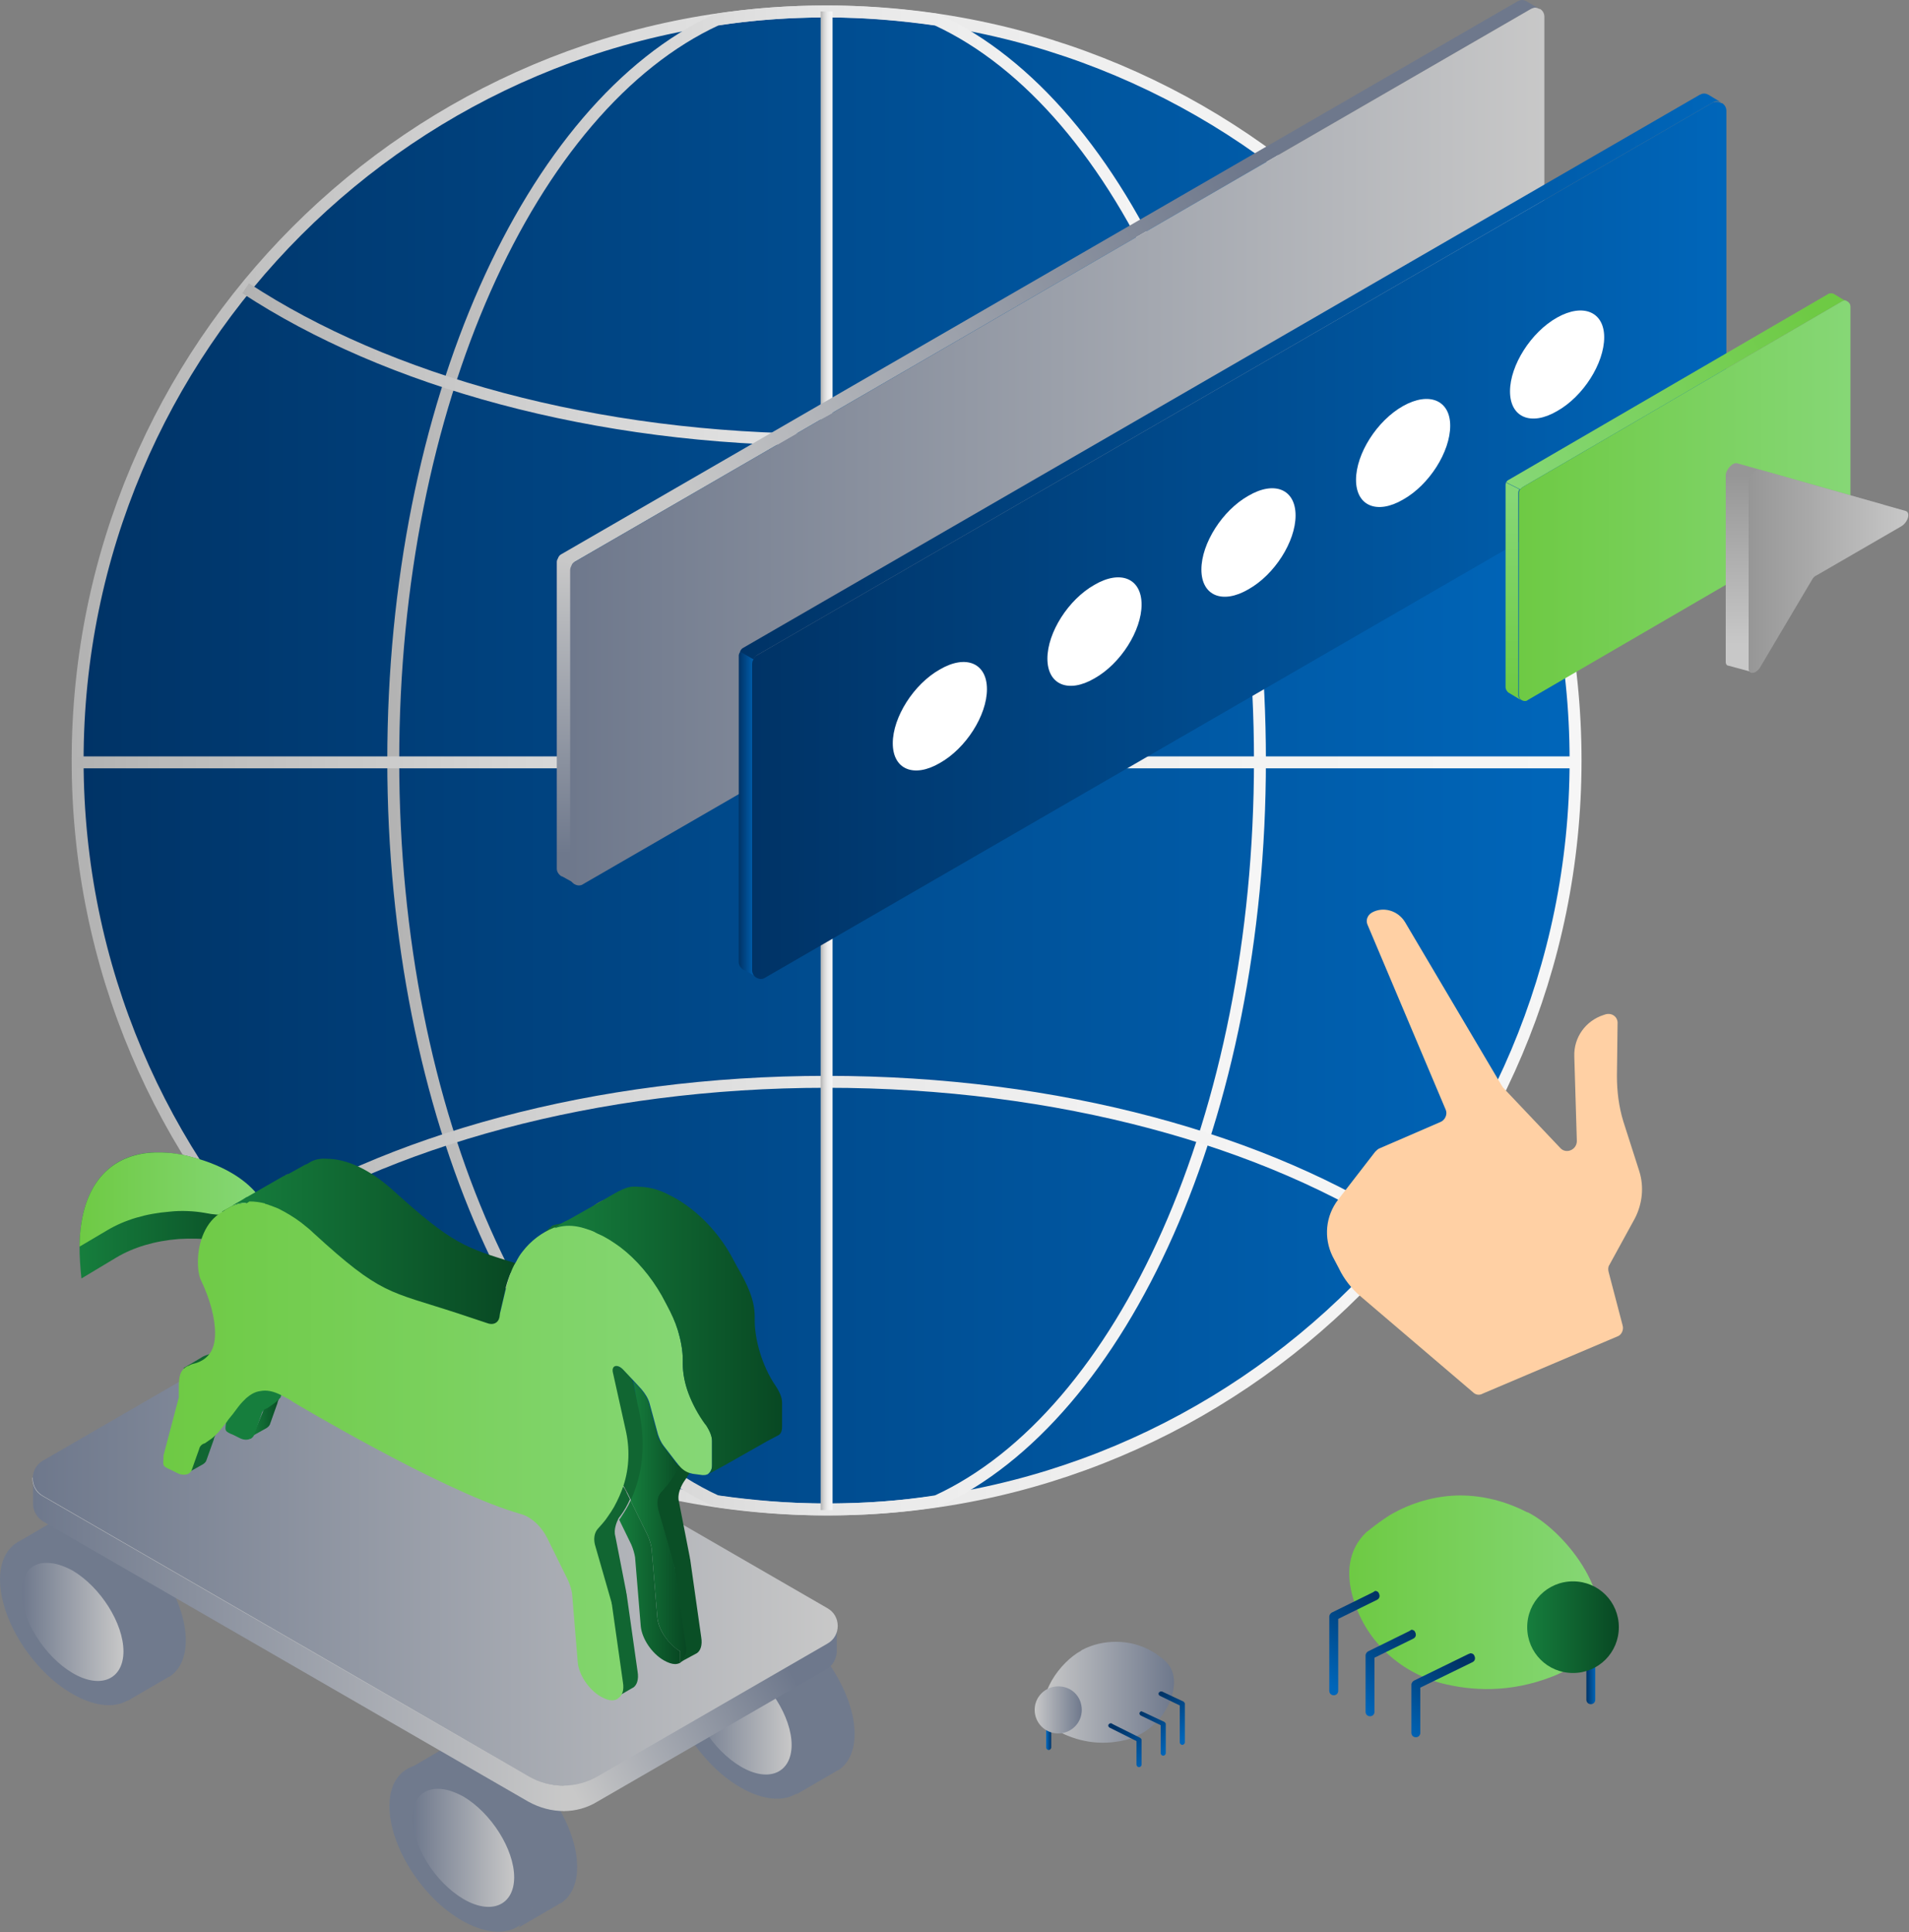 <?xml version="1.0" encoding="utf-8"?>
<!-- Generator: Adobe Illustrator 22.0.0, SVG Export Plug-In . SVG Version: 6.00 Build 0)  -->
<svg version="1.0" id="Ebene_1" xmlns="http://www.w3.org/2000/svg" xmlns:xlink="http://www.w3.org/1999/xlink" x="0px" y="0px"
	 viewBox="0 0 300 303.6" enable-background="new 0 0 300 303.6" xml:space="preserve">
<rect x="0" y="0" width="300" height="303.6" fill="#808080" stroke="none"/>
<g>
	<g>
		<defs>
			<path id="SVGID_1_" d="M12.2,119.6c0,65,52.7,117.7,117.7,117.7s117.7-52.7,117.7-117.7S194.9,1.8,129.9,1.8
				S12.2,54.5,12.2,119.6"/>
		</defs>
		<linearGradient id="SVGID_2_" gradientUnits="userSpaceOnUse" x1="12.194" y1="119.553" x2="247.606" y2="119.553">
			<stop  offset="0" style="stop-color:#003366"/>
			<stop  offset="1" style="stop-color:#0066BA"/>
		</linearGradient>
		<use xlink:href="#SVGID_1_"  overflow="visible" fill="url(#SVGID_2_)"/>
		<clipPath id="SVGID_3_">
			<use xlink:href="#SVGID_1_"  overflow="visible"/>
		</clipPath>
	</g>
	<g>
		<linearGradient id="SVGID_4_" gradientUnits="userSpaceOnUse" x1="11.262" y1="119.553" x2="248.537" y2="119.553">
			<stop  offset="0" style="stop-color:#B2B2B2"/>
			<stop  offset="5.778944e-02" style="stop-color:#BABABA"/>
			<stop  offset="0.281" style="stop-color:#D4D4D4"/>
			<stop  offset="0.509" style="stop-color:#E7E7E7"/>
			<stop  offset="0.746" style="stop-color:#F2F2F2"/>
			<stop  offset="1" style="stop-color:#F6F6F6"/>
		</linearGradient>
		<path fill="none" stroke="url(#SVGID_4_)" stroke-width="1.875" stroke-miterlimit="10" d="M247.6,119.5
			c0-65-52.7-117.7-117.7-117.7c-65,0-117.7,52.7-117.7,117.7s52.7,117.7,117.7,117.7C194.9,237.3,247.6,184.6,247.6,119.5z"/>
		<linearGradient id="SVGID_5_" gradientUnits="userSpaceOnUse" x1="60.853" y1="119.553" x2="198.949" y2="119.553">
			<stop  offset="0" style="stop-color:#B2B2B2"/>
			<stop  offset="5.778944e-02" style="stop-color:#BABABA"/>
			<stop  offset="0.281" style="stop-color:#D4D4D4"/>
			<stop  offset="0.509" style="stop-color:#E7E7E7"/>
			<stop  offset="0.746" style="stop-color:#F2F2F2"/>
			<stop  offset="1" style="stop-color:#F6F6F6"/>
		</linearGradient>
		<path fill="none" stroke="url(#SVGID_5_)" stroke-width="1.875" stroke-miterlimit="10" d="M198,119.5
			c0-55.9-21.6-102.9-50.8-116.4c-5.6-0.8-11.4-1.3-17.3-1.3c-5.9,0-11.6,0.4-17.3,1.3C83.4,16.6,61.8,63.6,61.8,119.5
			c0,55.9,21.6,102.9,50.8,116.4c5.6,0.8,11.4,1.3,17.3,1.3c5.9,0,11.6-0.4,17.3-1.3C176.4,222.5,198,175.5,198,119.5z"/>
		<linearGradient id="SVGID_6_" gradientUnits="userSpaceOnUse" x1="38.081" y1="57.248" x2="221.717" y2="57.248">
			<stop  offset="0" style="stop-color:#B2B2B2"/>
			<stop  offset="5.778944e-02" style="stop-color:#BABABA"/>
			<stop  offset="0.281" style="stop-color:#D4D4D4"/>
			<stop  offset="0.509" style="stop-color:#E7E7E7"/>
			<stop  offset="0.746" style="stop-color:#F2F2F2"/>
			<stop  offset="1" style="stop-color:#F6F6F6"/>
		</linearGradient>
		<path fill="none" stroke="url(#SVGID_6_)" stroke-width="1.875" stroke-miterlimit="10" d="M38.6,45.3
			c22.1,14.5,54.8,23.8,91.3,23.8s69.2-9.2,91.3-23.8"/>
		<linearGradient id="SVGID_7_" gradientUnits="userSpaceOnUse" x1="38.081" y1="181.848" x2="221.717" y2="181.848">
			<stop  offset="0" style="stop-color:#B2B2B2"/>
			<stop  offset="5.778944e-02" style="stop-color:#BABABA"/>
			<stop  offset="0.281" style="stop-color:#D4D4D4"/>
			<stop  offset="0.509" style="stop-color:#E7E7E7"/>
			<stop  offset="0.746" style="stop-color:#F2F2F2"/>
			<stop  offset="1" style="stop-color:#F6F6F6"/>
		</linearGradient>
		<path fill="none" stroke="url(#SVGID_7_)" stroke-width="1.875" stroke-miterlimit="10" d="M38.6,193.8
			c22.1-14.5,54.8-23.8,91.3-23.8s69.2,9.2,91.3,23.8"/>
		<linearGradient id="SVGID_8_" gradientUnits="userSpaceOnUse" x1="128.964" y1="119.553" x2="130.838" y2="119.553">
			<stop  offset="0" style="stop-color:#B2B2B2"/>
			<stop  offset="5.778944e-02" style="stop-color:#BABABA"/>
			<stop  offset="0.281" style="stop-color:#D4D4D4"/>
			<stop  offset="0.509" style="stop-color:#E7E7E7"/>
			<stop  offset="0.746" style="stop-color:#F2F2F2"/>
			<stop  offset="1" style="stop-color:#F6F6F6"/>
		</linearGradient>
		
			<line fill="none" stroke="url(#SVGID_8_)" stroke-width="1.875" stroke-miterlimit="10" x1="129.9" y1="1.8" x2="129.9" y2="237.3"/>
		<linearGradient id="SVGID_9_" gradientUnits="userSpaceOnUse" x1="12.2" y1="119.847" x2="247.6" y2="119.847">
			<stop  offset="0" style="stop-color:#B2B2B2"/>
			<stop  offset="5.778944e-02" style="stop-color:#BABABA"/>
			<stop  offset="0.281" style="stop-color:#D4D4D4"/>
			<stop  offset="0.509" style="stop-color:#E7E7E7"/>
			<stop  offset="0.746" style="stop-color:#F2F2F2"/>
			<stop  offset="1" style="stop-color:#F6F6F6"/>
		</linearGradient>
		
			<line fill="none" stroke="url(#SVGID_9_)" stroke-width="1.875" stroke-miterlimit="10" x1="12.2" y1="119.8" x2="247.6" y2="119.8"/>
	</g>
	<g>
		<path fill="#FFD0A4" d="M231.5,218.8l-17.7-15.1c-1.4-1.2-2.6-2.7-3.4-4.4l-1-1.9c-1.4-2.9-1.1-6.3,0.9-8.9l5.8-7.5
			c0.2-0.2,0.4-0.4,0.6-0.5l9.7-4.2c0.7-0.3,1.1-1.2,0.8-1.9l-12.3-29.1c-0.3-0.7,0-1.5,0.7-1.9c1.8-1,4.1-0.3,5.2,1.5l15.2,25.7
			c0.1,0.1,0.1,0.2,0.2,0.3l9,9.5c0.9,1,2.6,0.3,2.6-1.1l-0.4-13.3c-0.1-3,1.8-5.6,4.6-6.5l0.3-0.1c1-0.3,2,0.4,1.9,1.5l-0.1,8.2
			c0,2.4,0.3,4.8,1,7.1l2.5,7.8c0.8,2.5,0.5,5.2-0.7,7.5l-4,7.3c-0.2,0.3-0.2,0.7-0.1,1.1l2.2,8.4c0.2,0.7-0.2,1.5-0.8,1.7L233,219
			C232.5,219.3,231.9,219.2,231.5,218.8"/>
	</g>
	<g>
		<g>
			<defs>
				<path id="SVGID_10_" d="M70.5,274.3L70.5,274.3l-6.3,3.7l3.9-0.3c-0.2,0.7-0.3,1.5-0.3,2.4c0,6.3,5.1,14.4,11.4,18
					c1.6,0.9,3,1.4,4.4,1.7l-2.1,3.1l6.2-3.6c0.1-0.1,0.3-0.2,0.4-0.2l0,0l0,0c1.6-1,2.6-3,2.6-5.7c0-6.3-5.1-14.4-11.4-18
					c-2.1-1.2-4-1.8-5.7-1.8C72.3,273.5,71.3,273.8,70.5,274.3"/>
			</defs>
			<use xlink:href="#SVGID_10_"  overflow="visible" fill="#707A8D"/>
			<clipPath id="SVGID_11_">
				<use xlink:href="#SVGID_10_"  overflow="visible"/>
			</clipPath>
		</g>
		<g>
			<path fill="#FF4B5F" d="M80.9,295c0,4.4-3.6,6-8,3.4c-4.4-2.6-8-8.2-8-12.7c0-4.4,3.6-6,8-3.4C77.3,284.9,80.9,290.5,80.9,295"/>
		</g>
		<g>
			<defs>
				<path id="SVGID_12_" d="M114.1,253.4L114.1,253.4l-6.3,3.7l3.9-0.3c-0.2,0.7-0.3,1.5-0.3,2.4c0,6.3,5.1,14.4,11.4,18
					c1.6,0.9,3,1.4,4.4,1.7l-2.1,3.1l6.2-3.6c0.1-0.1,0.3-0.2,0.4-0.2l0,0l0,0c1.6-1,2.6-3,2.6-5.7c0-6.3-5.1-14.4-11.4-18
					c-2.1-1.2-4-1.8-5.7-1.8C115.9,252.7,114.9,253,114.1,253.4"/>
			</defs>
			<use xlink:href="#SVGID_12_"  overflow="visible" fill="#707A8D"/>
			<clipPath id="SVGID_13_">
				<use xlink:href="#SVGID_12_"  overflow="visible"/>
			</clipPath>
		</g>
		<g>
			<defs>
				<path id="SVGID_14_" d="M108.4,264.9c0,4.4,3.6,10.1,8,12.7c4.4,2.6,8,1,8-3.4c0-4.4-3.6-10.1-8-12.7c-1.5-0.8-2.8-1.2-4-1.2
					C110,260.2,108.4,261.9,108.4,264.9"/>
			</defs>
			<clipPath id="SVGID_15_">
				<use xlink:href="#SVGID_14_"  overflow="visible"/>
			</clipPath>
		</g>
		<g>
			<defs>
				<path id="SVGID_16_" d="M105,262.9c0,6.3,5.1,14.4,11.4,18c6.3,3.6,11.4,1.5,11.4-4.8c0-6.3-5.1-14.4-11.4-18
					c-2.1-1.2-4-1.8-5.7-1.8C107.3,256.3,105,258.7,105,262.9"/>
			</defs>
			<use xlink:href="#SVGID_16_"  overflow="visible" fill="#707A8D"/>
			<clipPath id="SVGID_17_">
				<use xlink:href="#SVGID_16_"  overflow="visible"/>
			</clipPath>
		</g>
		<g>
			<defs>
				<path id="SVGID_18_" d="M9,238.7L9,238.7l-6.3,3.7l3.9-0.3c-0.2,0.7-0.3,1.5-0.3,2.4c0,6.3,5.1,14.4,11.4,18
					c1.6,0.9,3,1.4,4.4,1.7l-2.1,3.1l6.2-3.6c0.1-0.1,0.3-0.2,0.4-0.2l0,0l0,0c1.6-1,2.6-3,2.6-5.7c0-6.3-5.1-14.4-11.4-18
					c-2.1-1.2-4-1.8-5.7-1.8C10.9,238,9.9,238.2,9,238.7"/>
			</defs>
			<use xlink:href="#SVGID_18_"  overflow="visible" fill="#707A8D"/>
			<clipPath id="SVGID_19_">
				<use xlink:href="#SVGID_18_"  overflow="visible"/>
			</clipPath>
		</g>
		<g>
			<defs>
				<path id="SVGID_20_" d="M0,248.2c0,6.3,5.1,14.4,11.4,18c6.3,3.6,11.4,1.5,11.4-4.8c0-6.3-5.1-14.4-11.4-18
					c-2.1-1.2-4-1.8-5.7-1.8C2.3,241.6,0,244,0,248.2"/>
			</defs>
			<use xlink:href="#SVGID_20_"  overflow="visible" fill="#707A8D"/>
			<clipPath id="SVGID_21_">
				<use xlink:href="#SVGID_20_"  overflow="visible"/>
			</clipPath>
		</g>
		<g>
			<defs>
				<path id="SVGID_22_" d="M61.2,283.8c0,6.3,5.1,14.4,11.4,18c6.3,3.6,11.4,1.5,11.4-4.8c0-6.3-5.1-14.4-11.4-18
					c-2.1-1.2-4-1.8-5.7-1.8C63.5,277.3,61.2,279.6,61.2,283.8"/>
			</defs>
			<use xlink:href="#SVGID_22_"  overflow="visible" fill="#707A8D"/>
			<clipPath id="SVGID_23_">
				<use xlink:href="#SVGID_22_"  overflow="visible"/>
			</clipPath>
		</g>
		<g>
			<defs>
				<path id="SVGID_24_" d="M3.4,250.2c0,4.4,3.6,10.1,8,12.7c4.4,2.6,8,1,8-3.4c0-4.4-3.6-10.1-8-12.7c-1.5-0.8-2.8-1.2-4-1.2
					C5,245.5,3.4,247.2,3.4,250.2"/>
			</defs>
			
				<linearGradient id="SVGID_25_" gradientUnits="userSpaceOnUse" x1="36.252" y1="254.792" x2="52.318" y2="254.792" gradientTransform="matrix(1 0 0 1 -32.878 0)">
				<stop  offset="0" style="stop-color:#6E788C"/>
				<stop  offset="1" style="stop-color:#C8C8C8"/>
			</linearGradient>
			<use xlink:href="#SVGID_24_"  overflow="visible" fill="url(#SVGID_25_)"/>
			<clipPath id="SVGID_26_">
				<use xlink:href="#SVGID_24_"  overflow="visible"/>
			</clipPath>
		</g>
		<g>
			<defs>
				<path id="SVGID_27_" d="M64.8,285.7c0,4.4,3.6,10.1,8,12.7c4.4,2.6,8,1,8-3.4c0-4.4-3.6-10.1-8-12.7c-1.5-0.8-2.8-1.2-4-1.2
					C66.4,281.1,64.8,282.7,64.8,285.7"/>
			</defs>
			
				<linearGradient id="SVGID_28_" gradientUnits="userSpaceOnUse" x1="97.669" y1="290.331" x2="113.734" y2="290.331" gradientTransform="matrix(1 0 0 1 -32.878 0)">
				<stop  offset="0" style="stop-color:#6E788C"/>
				<stop  offset="1" style="stop-color:#C8C8C8"/>
			</linearGradient>
			<use xlink:href="#SVGID_27_"  overflow="visible" fill="url(#SVGID_28_)"/>
			<clipPath id="SVGID_29_">
				<use xlink:href="#SVGID_27_"  overflow="visible"/>
			</clipPath>
		</g>
		<g>
			<defs>
				<path id="SVGID_30_" d="M108.4,264.9c0,4.4,3.6,10.1,8,12.7c4.4,2.6,8,1,8-3.4c0-4.4-3.6-10.1-8-12.7c-1.5-0.8-2.8-1.2-4-1.2
					C110,260.2,108.4,261.9,108.4,264.9"/>
			</defs>
			
				<linearGradient id="SVGID_31_" gradientUnits="userSpaceOnUse" x1="141.263" y1="269.516" x2="157.328" y2="269.516" gradientTransform="matrix(1 0 0 1 -32.878 0)">
				<stop  offset="0" style="stop-color:#6E788C"/>
				<stop  offset="1" style="stop-color:#C8C8C8"/>
			</linearGradient>
			<use xlink:href="#SVGID_30_"  overflow="visible" fill="url(#SVGID_31_)"/>
			<clipPath id="SVGID_32_">
				<use xlink:href="#SVGID_30_"  overflow="visible"/>
			</clipPath>
		</g>
		<g>
			<defs>
				<path id="SVGID_33_" d="M5.2,236.4L5.2,236.4c0,1,0.6,2.1,1.6,2.7l76.2,44c1.8,1,3.7,1.5,5.7,1.5v-4c-2,0-3.9-0.5-5.7-1.5
					l-76.2-44c-1.1-0.6-1.6-1.7-1.6-2.8V236.4z"/>
			</defs>
			
				<linearGradient id="SVGID_34_" gradientUnits="userSpaceOnUse" x1="38.052" y1="258.377" x2="121.504" y2="258.377" gradientTransform="matrix(1 0 0 1 -32.878 0)">
				<stop  offset="0" style="stop-color:#6E788C"/>
				<stop  offset="1" style="stop-color:#C8C8C8"/>
			</linearGradient>
			<use xlink:href="#SVGID_33_"  overflow="visible" fill="url(#SVGID_34_)"/>
			<clipPath id="SVGID_35_">
				<use xlink:href="#SVGID_33_"  overflow="visible"/>
			</clipPath>
		</g>
		<g>
			
				<linearGradient id="SVGID_36_" gradientUnits="userSpaceOnUse" x1="137.159" y1="227.004" x2="103.112" y2="246.048" gradientTransform="matrix(1 0 0 1 -32.878 0)">
				<stop  offset="0" style="stop-color:#6E788C"/>
				<stop  offset="1" style="stop-color:#C8C8C8"/>
			</linearGradient>
			<path fill="url(#SVGID_36_)" d="M8,232.7l-2.9-0.5h0v0.1c0,1.1,0.5,2.2,1.6,2.8l76.2,44c1.8,1,3.7,1.5,5.7,1.5v4
				c1.8,0,3.7-0.5,5.3-1.5l36-20.8c1-0.6,1.5-1.6,1.6-2.6l0,0v-4.2l-5.4-1L53,212.2c-1.4-0.8-3.1-1.3-4.7-1.3
				c-1.6,0-3.2,0.4-4.7,1.3"/>
		</g>
		<g>
			<defs>
				<path id="SVGID_37_" d="M43.6,208.2L6.8,229.5c-2.2,1.2-2.2,4.4,0,5.6l76.2,44c3.4,2,7.6,2,11,0l36-20.8c2.2-1.2,2.2-4.4,0-5.6
					l-77-44.5c-1.4-0.8-3.1-1.3-4.7-1.3C46.7,206.9,45.1,207.4,43.6,208.2"/>
			</defs>
			
				<linearGradient id="SVGID_38_" gradientUnits="userSpaceOnUse" x1="38.052" y1="243.73" x2="164.446" y2="243.73" gradientTransform="matrix(1 0 0 1 -32.878 0)">
				<stop  offset="0" style="stop-color:#6E788C"/>
				<stop  offset="1" style="stop-color:#C8C8C8"/>
			</linearGradient>
			<use xlink:href="#SVGID_37_"  overflow="visible" fill="url(#SVGID_38_)"/>
			<clipPath id="SVGID_39_">
				<use xlink:href="#SVGID_37_"  overflow="visible"/>
			</clipPath>
		</g>
		<g>
			<defs>
				<path id="SVGID_40_" d="M12.5,195.9c0,1.5,0.1,3.2,0.3,5l5.5-3.3c2.7-1.6,6-2.6,9.8-2.9c1.8-0.1,3.8-0.1,5.5,0.2
					c5.5,1.1,8-1.2,8.4-2.9c0.2-0.8-0.1-2.4-1.5-4.1c-1.6-2.1-4.8-4.6-10.5-6.1c-1.8-0.5-3.5-0.7-5.1-0.7
					C18,181,12.6,185.5,12.5,195.9"/>
			</defs>
			
				<linearGradient id="SVGID_41_" gradientUnits="userSpaceOnUse" x1="45.366" y1="190.933" x2="75.009" y2="190.933" gradientTransform="matrix(1 0 0 1 -32.878 0)">
				<stop  offset="0" style="stop-color:#167E3D"/>
				<stop  offset="1" style="stop-color:#084823"/>
			</linearGradient>
			<use xlink:href="#SVGID_40_"  overflow="visible" fill="url(#SVGID_41_)"/>
			<clipPath id="SVGID_42_">
				<use xlink:href="#SVGID_40_"  overflow="visible"/>
			</clipPath>
		</g>
		<g>
			<defs>
				<path id="SVGID_43_" d="M12.5,195.9l4.4-2.6c2.7-1.6,6-2.6,9.8-2.9c1.8-0.2,3.8-0.1,5.5,0.2c5.3,1.1,7.8-1,8.4-2.7
					c-1.6-2.1-4.8-4.6-10.5-6.1c-1.8-0.5-3.5-0.7-5.1-0.7C18,181,12.6,185.5,12.5,195.9"/>
			</defs>
			
				<linearGradient id="SVGID_44_" gradientUnits="userSpaceOnUse" x1="45.368" y1="188.458" x2="73.5" y2="188.458" gradientTransform="matrix(1 0 0 1 -32.878 0)">
				<stop  offset="0" style="stop-color:#6ECA44"/>
				<stop  offset="1" style="stop-color:#86D776"/>
			</linearGradient>
			<use xlink:href="#SVGID_43_"  overflow="visible" fill="url(#SVGID_44_)"/>
			<clipPath id="SVGID_45_">
				<use xlink:href="#SVGID_43_"  overflow="visible"/>
			</clipPath>
		</g>
		<g>
			<defs>
				<path id="SVGID_46_" d="M96.1,215.5l2,9c0.7,2.9,0.5,6-0.3,8.8c0.3,0.4,0.6,0.8,0.8,1.3l0.6,1.2c1.3-2.7,1.9-5.7,1.9-8.8
					c0-2.1-0.3-4.2-0.8-6.3l-0.9-3.8l-1.6-1.7c-0.4-0.4-0.8-0.6-1.1-0.6C96.2,214.6,96,214.9,96.1,215.5"/>
			</defs>
			<use xlink:href="#SVGID_46_"  overflow="visible" fill="#116632"/>
			<clipPath id="SVGID_47_">
				<use xlink:href="#SVGID_46_"  overflow="visible"/>
			</clipPath>
		</g>
		<g>
			<defs>
				<path id="SVGID_48_" d="M38.5,189.1c-0.8,0-1.5,0.2-2.2,0.5l-0.9,0.5l-0.5,0.3l0,0l0.5,0.4c-1.9,2.6-2.2,6.4-1.5,8.7
					c1.5,3.1,2.3,6.1,2.3,8.5c0,2.4-0.9,4.2-3,4.7c-0.2,0.1-0.4,0.1-0.6,0.2c-0.1,0-0.2,0.1-0.3,0.1c-0.2,0.1-0.5,0.2-0.6,0.3
					l-2.2,1.3c0,0,0,0,0,0l-0.7,0.4c0,0,0,0,0,0l1.8,0.1c-0.1,0.7-0.1,1.7-0.1,3l-2.4,9.1c0,1.6-0.4,1.6,1.2,2.3l0.4,0.2l-0.3,1.8v0
					l0,0l2.5-1.4l0,0c0.3-0.2,0.5-0.4,0.6-0.8l1.1-3.1c0-0.2,0.2-0.6,0.5-1.2c0.4-1,1.1-2.2,1.4-2.4c0,0,0,0,0.1,0l0.8-0.5
					c0.6-0.8,1.1-1.5,1.5-1.9c0.2-0.2,0.4-0.4,0.6-0.6c0.7-0.6,1.4-1,2.2-1.1c1.2-1.2,2.6-1.8,4.5-1.3c0.1,0,0.3,0.1,0.4,0.1
					c0.9,0.3,1.8,0.8,3,1.5c0,0,22.6,13.5,34.6,17.2l1.3,0.4c1.5,0.5,3,1.9,3.9,3.7l3.3,6.7c0.3,0.7,0.5,1.4,0.6,2l0.9,10.9
					c0.2,1.9,1.7,4.2,3.6,5.3c0,0,0,0,0,0v1.8c0,0,0,0,0,0l0.1-0.1l2.4-1.4c0.1,0,0.1-0.1,0.2-0.1l0,0l0,0c0.6-0.4,0.9-1.3,0.7-2.5
					l-1.7-12c0-0.2-0.1-0.4-0.1-0.6l-1.7-8.7c-0.3-1,0.2-2.2,0.5-2.8c0.2-0.3,0.3-0.4,0.3-0.4c0.6-0.8,1.1-1.7,1.5-2.6l-0.6-1.2
					c-0.2-0.4-0.5-0.9-0.8-1.3c0.9-2.8,1-5.8,0.3-8.8l-2-9c-0.2-1.1,0.8-1.3,1.7-0.3l1.6,1.7l-0.7-2.8c-0.2-1.1,0.8-1.3,1.7-0.3
					l2.7,2.9c0.6,0.7,1.1,1.5,1.3,2.3l1.3,4.8c0.2,0.6,0.5,1.3,0.9,1.8l1.2,1.5l0.8,1.1c0.3,0.3,0.5,0.6,0.8,0.9
					c0.5,0.5,1.1,0.8,1.6,0.9l-0.1,1.6l0.3-0.2c0.3-0.3,0.5-0.7,0.5-1.3v-3.8c0-0.8-0.4-1.7-1-2.6c0,0,0,0-0.1-0.1
					c-1.1-1.6-2-3.2-2.6-4.8c-0.6-1.6-0.9-3.2-0.9-4.7v-0.6c0-1.4-0.3-3-0.8-4.7c-0.4-1.3-1-2.6-1.7-3.9l-0.8-1.5
					c-1.7-3-4-5.7-6.5-7.6c-1.1-0.9-2.3-1.6-3.5-2.1l-0.4-0.2c-0.3-0.1-0.6-0.2-0.9-0.4c-0.6-0.2-1.1-0.4-1.7-0.5
					c-1.4-0.3-2.7-0.2-3.8,0.2c0,0-0.1,0-0.1,0.1c-0.9,0.7-1.7,1.5-2.4,2.4c-0.8,1-1.5,2.2-2,3.5c-0.3,0.6-0.5,1.3-0.7,2
					c-0.1,0.2-0.1,0.4-0.2,0.7l-0.9,4c-0.2,0.9-1,1.3-2,0.9l-0.5-0.2l-0.1,0.7c-0.2,0.9-1,1.3-2,0.9l-4.5-1.5
					c-11-3.6-12-2.8-22.8-12.7c-0.6-0.6-1.3-1.1-1.9-1.6c-1.2-0.9-2.4-1.6-3.6-2.2c-0.7-0.3-1.3-0.5-1.9-0.7c-0.1,0-0.1,0-0.2-0.1
					c-0.8-0.2-1.6-0.3-2.4-0.3C38.8,189.1,38.7,189.1,38.5,189.1"/>
			</defs>
			<use xlink:href="#SVGID_48_"  overflow="visible" fill="#116632"/>
			<clipPath id="SVGID_49_">
				<use xlink:href="#SVGID_48_"  overflow="visible"/>
			</clipPath>
		</g>
		<g>
			<path fill="#FFBC00" d="M45.2,184.6C45.2,184.6,45.2,184.6,45.2,184.6c-0.1,0-0.1,0.1-0.1,0.1L45.2,184.6z"/>
			<path fill="#FFBC00" d="M47.2,192.4l-3.7-1.9l-1.9-1c0.6,0.2,1.3,0.4,1.9,0.7C44.7,190.7,46,191.5,47.2,192.4"/>
			<path fill="#FFBC00" d="M45.3,184.5C45.3,184.5,45.3,184.6,45.3,184.5L45.3,184.5c-0.1,0.1-0.1,0.1-0.1,0.1c0,0-0.1,0-0.1,0
				c0,0,0,0,0,0c0,0-0.1,0-0.1,0c-0.1,0-0.1,0.1-0.2,0.1l0,0L45.3,184.5z"/>
			<polygon fill="#FFBC00" points="39.4,225.9 39.4,225.9 39.4,225.9 			"/>
		</g>
		<g>
			<defs>
				<path id="SVGID_50_" d="M43.2,220.3l-1,0.7c-0.5,0.1-0.8,0.4-0.9,0.9L40,225c-0.1,0.4-0.3,0.7-0.6,0.8l2.5-1.4l0,0
					c0.3-0.2,0.5-0.4,0.6-0.8l1.1-3.1c0-0.2,0.2-0.6,0.5-1.2C43.9,219.8,43.5,220.1,43.2,220.3"/>
			</defs>
			
				<linearGradient id="SVGID_51_" gradientUnits="userSpaceOnUse" x1="72.341" y1="222.574" x2="77.143" y2="222.574" gradientTransform="matrix(1 0 0 1 -32.878 0)">
				<stop  offset="0" style="stop-color:#167E3D"/>
				<stop  offset="1" style="stop-color:#084823"/>
			</linearGradient>
			<use xlink:href="#SVGID_50_"  overflow="visible" fill="url(#SVGID_51_)"/>
			<clipPath id="SVGID_52_">
				<use xlink:href="#SVGID_50_"  overflow="visible"/>
			</clipPath>
		</g>
		<g>
			<defs>
				<path id="SVGID_53_" d="M106,209.9l2,9c0.6,2.8,0.5,5.6-0.2,8.3c-0.3,1.1-0.7,2.1-1.2,3.2c-0.4,0.7-0.8,1.4-1.2,2.1l0,0
					c-0.5,0.7-1.1,1.4-1.7,2.1c-0.5,0.6-0.6,1.6-0.3,2.8l2.5,8.7c0.1,0.2,0.1,0.4,0.1,0.6l1.7,12c0.2,1.2-0.1,2.1-0.8,2.5l2.4-1.3
					c0.1,0,0.1-0.1,0.2-0.1l0,0l0,0c0.6-0.4,0.9-1.3,0.7-2.5l-1.7-12c0-0.2-0.1-0.4-0.1-0.6l-1.7-8.7c-0.4-1.5,0.8-3.2,0.8-3.2
					c0.3-0.4,0.5-0.8,0.8-1.2c0.4-0.7,0.8-1.5,1.1-2.3c0.7-1.7,1.1-3.6,1.3-5.4c-1.1-1.6-2-3.2-2.6-4.8c-0.6-1.6-0.9-3.2-0.9-4.7
					v-0.6c0-1.4-0.3-3-0.8-4.7C106.1,209,105.9,209.3,106,209.9"/>
			</defs>
			<use xlink:href="#SVGID_53_"  overflow="visible" fill="#0A4F26"/>
			<clipPath id="SVGID_54_">
				<use xlink:href="#SVGID_53_"  overflow="visible"/>
			</clipPath>
		</g>
		<g>
			<path fill="#FFBC00" d="M95.1,188.5l-1.9,1.1C93.8,189.1,94.4,188.8,95.1,188.5"/>
		</g>
		<g>
			<defs>
				<path id="SVGID_55_" d="M50.8,212.8c1.4-0.2,3,0.3,5.3,1.8c0,0,22.6,13.5,34.6,17.2l1.3,0.4c1.5,0.5,3,1.9,3.9,3.7l0.4,0.7
					l1,2.1c0.2-0.3,0.3-0.4,0.3-0.4c0.6-0.8,1.1-1.7,1.5-2.6l-0.6-1.2c-0.2-0.4-0.5-0.9-0.8-1.3c-0.9-1.2-2-2.1-3.1-2.4l-1.3-0.4
					c-12-3.7-34.6-17.2-34.6-17.2c-2-1.3-3.5-1.9-4.7-1.9C52.8,211.4,51.8,211.9,50.8,212.8"/>
			</defs>
			<clipPath id="SVGID_56_">
				<use xlink:href="#SVGID_55_"  overflow="visible"/>
			</clipPath>
		</g>
		<g>
			<defs>
				<path id="SVGID_57_" d="M97.6,238.4c0,0-0.1,0.2-0.3,0.4l1.9,3.9c0.3,0.7,0.5,1.4,0.6,2l0.9,10.9c0.2,1.9,1.7,4.2,3.6,5.3
					c0.7,0.4,1.3,0.6,1.8,0.6c0.3,0,0.6-0.1,0.8-0.2v-1.8c0,0,0,0,0,0c-1.8-1.1-3.4-3.3-3.6-5.3l-0.9-10.9c-0.1-0.6-0.3-1.3-0.6-2
					l-2.7-5.5C98.7,236.7,98.2,237.5,97.6,238.4"/>
			</defs>
			
				<linearGradient id="SVGID_58_" gradientUnits="userSpaceOnUse" x1="130.172" y1="248.579" x2="139.708" y2="248.579" gradientTransform="matrix(1 0 0 1 -32.878 0)">
				<stop  offset="0" style="stop-color:#167E3D"/>
				<stop  offset="1" style="stop-color:#084823"/>
			</linearGradient>
			<use xlink:href="#SVGID_57_"  overflow="visible" fill="url(#SVGID_58_)"/>
			<clipPath id="SVGID_59_">
				<use xlink:href="#SVGID_57_"  overflow="visible"/>
			</clipPath>
		</g>
		<g>
			<defs>
				<path id="SVGID_60_" d="M100.2,220.7c0.5,2.1,0.8,4.2,0.8,6.3c0,3-0.6,6-1.9,8.8l2.7,5.5c0.3,0.7,0.5,1.4,0.6,2l0.9,10.9
					c0.2,1.9,1.7,4.2,3.6,5.3c0,0,0,0,0,0v1.8l0.1-0.1c0,0,0,0,0,0c0.6-0.4,1-1.3,0.8-2.5l-1.7-12c0-0.2-0.1-0.4-0.1-0.6l-2.5-8.7
					c-0.3-1.2-0.2-2.2,0.3-2.8c0.6-0.7,1.2-1.3,1.7-2.1l0,0c0.5-0.7,0.9-1.3,1.2-2.1c-0.2-0.2-0.4-0.4-0.5-0.6l-2-2.6
					c-0.4-0.6-0.8-1.2-0.9-1.8l-1.3-4.8c-0.2-0.8-0.7-1.6-1.3-2.3l-1.2-1.3L100.2,220.7z"/>
			</defs>
			
				<linearGradient id="SVGID_61_" gradientUnits="userSpaceOnUse" x1="131.97" y1="239.046" x2="140.666" y2="239.046" gradientTransform="matrix(1 0 0 1 -32.878 0)">
				<stop  offset="0" style="stop-color:#167E3D"/>
				<stop  offset="1" style="stop-color:#084823"/>
			</linearGradient>
			<use xlink:href="#SVGID_60_"  overflow="visible" fill="url(#SVGID_61_)"/>
			<clipPath id="SVGID_62_">
				<use xlink:href="#SVGID_60_"  overflow="visible"/>
			</clipPath>
		</g>
		<g>
			<path fill="#453131" d="M40.7,208.5L40.7,208.5L40.7,208.5z"/>
			<path fill="#453131" d="M45.4,217.2L45.4,217.2L45.4,217.2z"/>
		</g>
		<g>
			<defs>
				<path id="SVGID_63_" d="M48.6,182.7L48.6,182.7c-0.1,0.1-0.2,0.1-0.3,0.2l-0.3,0.1l-2.7,1.5l0,0c0,0,0,0,0,0c0,0-0.1,0-0.1,0
					c0,0,0,0,0,0l-0.8,0.4l-5.4,3.1l0,0c-0.1,0.1-0.3,0.1-0.4,0.2v0l0,0c-0.1,0.1-0.2,0.1-0.3,0.2l-1.9,1.1c0.7-0.3,1.4-0.5,2.2-0.5
					c0.1,0,0.3,0,0.5,0c0.8,0,1.6,0.1,2.4,0.3c0.1,0,0.1,0,0.2,0.1c0.6,0.2,1.3,0.4,1.9,0.7c1.2,0.5,2.4,1.3,3.6,2.2
					c0.7,0.5,1.3,1,1.9,1.6c10.8,9.8,11.7,9.1,22.8,12.7l4.5,1.5c1,0.3,1.8,0,2-0.9l0.1-0.7l0.8-3.4c0.2-1,0.5-1.9,0.8-2.7
					c0.3-0.7,0.6-1.3,0.9-1.9c-8-2.5-9.8-2.9-19.4-11.6c-3.5-3.1-7.1-4.8-10.2-4.8C50.4,182,49.4,182.2,48.6,182.7"/>
			</defs>
			
				<linearGradient id="SVGID_64_" gradientUnits="userSpaceOnUse" x1="69.179" y1="195.106" x2="113.91" y2="195.106" gradientTransform="matrix(1 0 0 1 -32.878 0)">
				<stop  offset="0" style="stop-color:#167E3D"/>
				<stop  offset="1" style="stop-color:#084823"/>
			</linearGradient>
			<use xlink:href="#SVGID_63_"  overflow="visible" fill="url(#SVGID_64_)"/>
			<clipPath id="SVGID_65_">
				<use xlink:href="#SVGID_63_"  overflow="visible"/>
			</clipPath>
		</g>
		<g>
			<defs>
				<path id="SVGID_66_" d="M43.5,190.5c-0.1,1.3,0.1,2.4,0.4,3.4c1.5,3.1,2.3,6.1,2.3,8.5c0,2.4-0.9,4.2-3,4.7
					c-0.2,0.1-0.4,0.1-0.6,0.2c-0.5,0.6-1.1,1-2,1.3c-0.4,0.1-0.8,0.2-1.1,0.4c0,0,0,0,0,0l-0.7,0.4c-0.8,0.6-0.9,1.6-0.9,3.5
					c0,0.3,0,0.7,0,1.1l-2.3,8.8l-0.1,0.4c0,0.2,0,0.3,0,0.4c-0.1,1.2-0.3,1.3,1.2,1.9l1,0.5c0.6,0.3,1.2,0.3,1.6,0.1v0h0
					c0,0,0,0,0.1,0c0.3-0.2,0.5-0.4,0.6-0.8l1.1-3.1c0.1-0.5,0.5-0.8,0.9-0.9l1-0.7c0.3-0.2,0.7-0.6,1.1-1c0,0,0-0.1,0-0.1
					c0.3-0.7,0.8-1.6,1.1-2c0.1-0.2,0.2-0.3,0.3-0.3l0.8-0.5c0.6-0.8,1.1-1.5,1.5-1.9c0.9-0.9,1.7-1.5,2.8-1.7
					c1.9-1.8,3.9-2.3,7.9,0.4c0,0,22.6,13.5,34.6,17.2l1.3,0.4c1.1,0.3,2.2,1.2,3.1,2.4"/>
			</defs>
			<use xlink:href="#SVGID_66_"  overflow="visible" fill="#167E3D"/>
			<clipPath id="SVGID_67_">
				<use xlink:href="#SVGID_66_"  overflow="visible"/>
			</clipPath>
		</g>
		<g>
			<defs>
				<path id="SVGID_68_" d="M38.5,189.1c-0.8,0-1.5,0.2-2.2,0.5l-0.9,0.5c0,0-0.1,0.1-0.1,0.1c-0.1,0.1-0.2,0.1-0.3,0.2
					c-2.8,1.5-3.9,5-3.9,7.9c0,1,0.1,1.9,0.4,2.7c1.5,3.1,2.3,6.1,2.3,8.5c0,1.4-0.3,2.6-1,3.4c-0.5,0.6-1.1,1-2,1.3
					c-0.4,0.1-0.8,0.2-1.1,0.4c0,0,0,0,0,0c-0.3,0.1-0.5,0.2-0.7,0.4c0,0,0,0,0,0c-0.8,0.6-0.9,1.6-0.9,3.5c0,0.3,0,0.7,0,1.1
					l-2.4,9.1c0,1.6-0.4,1.6,1.2,2.3l1,0.5c0.6,0.3,1.2,0.3,1.7,0.1c0,0,0,0,0,0c0.3-0.2,0.5-0.4,0.6-0.8l1.1-3.1
					c0.1-0.5,0.5-0.8,0.9-0.9l1-0.7c0.3-0.2,0.7-0.6,1.1-1c0.4-0.5,0.8-1,1.3-1.6c0.3-0.5,0.7-0.9,1-1.3c0.6-0.8,1.1-1.5,1.5-1.9
					c0.2-0.2,0.4-0.4,0.6-0.6c0.7-0.6,1.4-1,2.2-1.1c1-0.2,2.1,0,3.4,0.7c0,0,0,0,0,0c0.6,0.3,1.2,0.6,1.9,1.1
					c0,0,22.6,13.5,34.6,17.2l1.3,0.4c1.5,0.5,3,1.9,3.9,3.7l3.3,6.7c0.3,0.7,0.5,1.4,0.6,2l0.9,10.9c0.2,1.9,1.7,4.2,3.6,5.3
					c0.7,0.4,1.3,0.6,1.8,0.6c0.3,0,0.6-0.1,0.8-0.2c0,0,0,0,0,0l0.1-0.1c0.7-0.4,1-1.3,0.8-2.5l-1.7-12c0-0.2-0.1-0.4-0.1-0.6
					l-2.5-8.7c-0.4-1.2-0.2-2.2,0.3-2.8c0.6-0.7,1.2-1.3,1.7-2.1l0,0c0.3-0.4,0.6-0.9,0.9-1.4c0.6-1.1,1.1-2.2,1.5-3.4
					c0.9-2.8,1-5.8,0.3-8.8l-2-9c-0.2-1.1,0.8-1.3,1.7-0.3l1.6,1.7l1.2,1.3c0.6,0.7,1.1,1.5,1.3,2.3l1.3,4.8
					c0.2,0.6,0.5,1.3,0.9,1.8l2,2.6c0.2,0.2,0.3,0.4,0.5,0.6c0.5,0.6,1.2,1,1.7,1.1c0.1,0,0.3,0.1,0.4,0.1l1.5,0.2
					c0.3,0,0.5,0,0.7-0.1c0.1,0,0.2-0.1,0.3-0.2c0.3-0.3,0.5-0.7,0.5-1.3v-3.8c0-0.8-0.4-1.7-1-2.6c0,0,0,0-0.1-0.1
					c-1.1-1.6-2-3.2-2.6-4.8c-0.6-1.6-0.9-3.2-0.9-4.7v-0.6c0-1.4-0.3-3-0.8-4.7c-0.4-1.3-1-2.6-1.7-3.9l-0.8-1.5
					c-1.7-3-4-5.7-6.5-7.6c-1.1-0.9-2.3-1.6-3.5-2.1l-0.4-0.2c-0.3-0.1-0.6-0.2-0.9-0.4c-0.6-0.2-1.1-0.4-1.7-0.5
					c-1.4-0.3-2.7-0.2-3.8,0.2c0,0-0.1,0-0.1,0c-2,0.8-3.7,2.1-5,3.8c-0.4,0.5-0.7,1-1,1.6c-0.4,0.6-0.7,1.3-0.9,1.9
					c-0.3,0.9-0.6,1.8-0.8,2.7l-0.8,3.4l-0.1,0.7c-0.2,0.9-1,1.3-2,0.9l-4.5-1.5c-11-3.6-12-2.8-22.8-12.7c-0.6-0.6-1.3-1.1-1.9-1.6
					c-1.2-0.9-2.4-1.6-3.6-2.2c-0.7-0.3-1.3-0.5-1.9-0.7c-0.1,0-0.1,0-0.2-0.1c-0.8-0.2-1.6-0.3-2.4-0.3
					C38.8,189.1,38.7,189.1,38.5,189.1"/>
			</defs>
			
				<linearGradient id="SVGID_69_" gradientUnits="userSpaceOnUse" x1="58.449" y1="228.088" x2="144.691" y2="228.088" gradientTransform="matrix(1 0 0 1 -32.878 0)">
				<stop  offset="0" style="stop-color:#6ECA44"/>
				<stop  offset="1" style="stop-color:#86D776"/>
			</linearGradient>
			<use xlink:href="#SVGID_68_"  overflow="visible" fill="url(#SVGID_69_)"/>
			<clipPath id="SVGID_70_">
				<use xlink:href="#SVGID_68_"  overflow="visible"/>
			</clipPath>
		</g>
		<g>
			<defs>
				<path id="SVGID_71_" d="M98.1,186.8c-0.3,0.1-0.6,0.3-0.9,0.4c0,0,0,0,0,0l-0.9,0.5l-1.2,0.7l-1.9,1.1l-3.9,2.2
					c-0.7,0.3-1.4,0.7-2,1.2c0,0-0.1,0.1-0.1,0.1c1.1-0.4,2.4-0.5,3.8-0.2c0.5,0.1,1.1,0.3,1.7,0.5c0.3,0.1,0.6,0.2,0.9,0.4l0.4,0.2
					c1.2,0.5,2.4,1.3,3.5,2.1c2.5,1.9,4.8,4.6,6.5,7.6l0.8,1.5c0.7,1.3,1.3,2.6,1.7,3.9c0.5,1.6,0.8,3.2,0.8,4.7v0.6
					c0,1.5,0.3,3.1,0.9,4.7c0.6,1.6,1.5,3.3,2.6,4.8c0,0,0,0,0.1,0.1c0.6,0.9,1,1.8,1,2.6v3.8c0,0.6-0.2,1-0.5,1.3l2.4-1.3l0,0
					c0,0,0,0,0,0c0,0,0,0,0,0l0,0l0,0l6.7-3.8l1.7-0.9l0,0c0.5-0.2,0.7-0.7,0.7-1.4v-3.8c0-0.8-0.4-1.7-1-2.6
					c-2.2-3.2-3.3-7.4-3.3-10.3v-0.6c0-2.6-1.1-5-2.8-7.9l-0.8-1.5c-2.4-4.4-6.2-8-10-9.8l-0.4-0.2c-1.5-0.7-2.9-1-4.2-1
					C99.5,186.4,98.8,186.5,98.1,186.8"/>
			</defs>
			
				<linearGradient id="SVGID_72_" gradientUnits="userSpaceOnUse" x1="120.029" y1="208.964" x2="155.71" y2="208.964" gradientTransform="matrix(1 0 0 1 -32.878 0)">
				<stop  offset="0" style="stop-color:#167E3D"/>
				<stop  offset="1" style="stop-color:#084823"/>
			</linearGradient>
			<use xlink:href="#SVGID_71_"  overflow="visible" fill="url(#SVGID_72_)"/>
			<clipPath id="SVGID_73_">
				<use xlink:href="#SVGID_71_"  overflow="visible"/>
			</clipPath>
		</g>
		<g>
			<path fill="#FFBC00" d="M113.7,230.2L113.7,230.2L113.7,230.2C113.7,230.2,113.7,230.2,113.7,230.2"/>
		</g>
	</g>
	<g>
		<defs>
			<path id="SVGID_74_" d="M218.4,238.1c-1.1,0.7-2.2,1.5-3.2,2.3c-0.1,0.1-0.2,0.2-0.4,0.3c-3.1,2.9-3.2,6.8-2.2,10.3
				c1.9,6.7,7.2,11.7,13.9,13.5c4.7,1.2,10.8,1.6,17.6-1.1c3-1.2,5-2.9,6.1-4.7c4.3-7.2-3.9-17.8-10-21l-0.3-0.1
				c-3.3-1.7-6.9-2.6-10.4-2.6C225.7,235,221.8,236.1,218.4,238.1"/>
		</defs>
		<linearGradient id="SVGID_75_" gradientUnits="userSpaceOnUse" x1="212.137" y1="250.286" x2="251.513" y2="250.286">
			<stop  offset="0" style="stop-color:#6ECA44"/>
			<stop  offset="1" style="stop-color:#86D776"/>
		</linearGradient>
		<use xlink:href="#SVGID_74_"  overflow="visible" fill="url(#SVGID_75_)"/>
		<clipPath id="SVGID_76_">
			<use xlink:href="#SVGID_74_"  overflow="visible"/>
		</clipPath>
	</g>
	<g>
		<defs>
			<path id="SVGID_77_" d="M249.3,254.1v13c0,0.4,0.3,0.7,0.7,0.7c0.4,0,0.7-0.3,0.7-0.7v-13c0-0.4-0.3-0.7-0.7-0.7
				C249.6,253.3,249.3,253.7,249.3,254.1"/>
		</defs>
		<linearGradient id="SVGID_78_" gradientUnits="userSpaceOnUse" x1="249.286" y1="260.571" x2="250.724" y2="260.571">
			<stop  offset="0" style="stop-color:#003366"/>
			<stop  offset="1" style="stop-color:#0066BA"/>
		</linearGradient>
		<use xlink:href="#SVGID_77_"  overflow="visible" fill="url(#SVGID_78_)"/>
		<clipPath id="SVGID_79_">
			<use xlink:href="#SVGID_77_"  overflow="visible"/>
		</clipPath>
	</g>
	<g>
		<defs>
			<path id="SVGID_80_" d="M240,255.7c0,4,3.2,7.2,7.2,7.2c4,0,7.2-3.2,7.2-7.2s-3.2-7.2-7.2-7.2C243.2,248.5,240,251.7,240,255.7"
				/>
		</defs>
		<linearGradient id="SVGID_81_" gradientUnits="userSpaceOnUse" x1="239.959" y1="255.729" x2="254.415" y2="255.729">
			<stop  offset="0" style="stop-color:#167E3D"/>
			<stop  offset="1" style="stop-color:#084823"/>
		</linearGradient>
		<use xlink:href="#SVGID_80_"  overflow="visible" fill="url(#SVGID_81_)"/>
		<clipPath id="SVGID_82_">
			<use xlink:href="#SVGID_80_"  overflow="visible"/>
		</clipPath>
	</g>
	<g>
		<defs>
			<path id="SVGID_83_" d="M230.8,259.9l-8.6,4.2c-0.2,0.1-0.4,0.4-0.4,0.6v7.6c0,0.4,0.3,0.7,0.7,0.7c0.4,0,0.7-0.3,0.7-0.7v-7.1
				l8.2-4c0.4-0.2,0.5-0.6,0.3-1c-0.1-0.3-0.4-0.4-0.6-0.4C231,259.8,230.9,259.9,230.8,259.9"/>
		</defs>
		<linearGradient id="SVGID_84_" gradientUnits="userSpaceOnUse" x1="228.888" y1="260.506" x2="219.377" y2="272.513">
			<stop  offset="0" style="stop-color:#003366"/>
			<stop  offset="1" style="stop-color:#0066BA"/>
		</linearGradient>
		<use xlink:href="#SVGID_83_"  overflow="visible" fill="url(#SVGID_84_)"/>
		<clipPath id="SVGID_85_">
			<use xlink:href="#SVGID_83_"  overflow="visible"/>
		</clipPath>
	</g>
	<g>
		<defs>
			<path id="SVGID_86_" d="M221.5,256.3l-6.5,3.2c-0.2,0.1-0.4,0.4-0.4,0.6v8.9c0,0.4,0.3,0.7,0.7,0.7c0.4,0,0.7-0.3,0.7-0.7v-8.5
				l6.1-3c0.4-0.2,0.5-0.6,0.3-1c-0.1-0.3-0.4-0.4-0.6-0.4C221.7,256.2,221.6,256.2,221.5,256.3"/>
		</defs>
		<linearGradient id="SVGID_87_" gradientUnits="userSpaceOnUse" x1="222.23" y1="255.84" x2="212.72" y2="267.848">
			<stop  offset="0" style="stop-color:#003366"/>
			<stop  offset="1" style="stop-color:#0066BA"/>
		</linearGradient>
		<use xlink:href="#SVGID_86_"  overflow="visible" fill="url(#SVGID_87_)"/>
		<clipPath id="SVGID_88_">
			<use xlink:href="#SVGID_86_"  overflow="visible"/>
		</clipPath>
	</g>
	<g>
		<defs>
			<path id="SVGID_89_" d="M215.8,250.2l-6.5,3.2c-0.2,0.1-0.4,0.4-0.4,0.6v11.7c0,0.4,0.3,0.7,0.7,0.7c0.4,0,0.7-0.3,0.7-0.7v-11.3
				l6.1-3c0.4-0.2,0.5-0.6,0.3-1c-0.1-0.3-0.4-0.4-0.6-0.4C216,250.1,215.9,250.1,215.8,250.2"/>
		</defs>
		<linearGradient id="SVGID_90_" gradientUnits="userSpaceOnUse" x1="216.484" y1="251.169" x2="206.974" y2="263.177">
			<stop  offset="0" style="stop-color:#003366"/>
			<stop  offset="1" style="stop-color:#0066BA"/>
		</linearGradient>
		<use xlink:href="#SVGID_89_"  overflow="visible" fill="url(#SVGID_90_)"/>
		<clipPath id="SVGID_91_">
			<use xlink:href="#SVGID_89_"  overflow="visible"/>
		</clipPath>
	</g>
	<g>
		<defs>
			<path id="SVGID_92_" d="M181.2,259.6c0.6,0.3,1.1,0.8,1.7,1.2c0.1,0.1,0.1,0.1,0.2,0.2c1.6,1.5,1.6,3.5,1.1,5.4
				c-1,3.4-3.8,6.1-7.2,7c-2.4,0.6-5.6,0.8-9.1-0.6c-1.6-0.6-2.6-1.5-3.2-2.5c-2.2-3.7,2-9.2,5.2-10.9l0.1-0.1
				c1.7-0.9,3.5-1.3,5.4-1.3C177.4,258,179.4,258.5,181.2,259.6"/>
		</defs>
		
			<linearGradient id="SVGID_93_" gradientUnits="userSpaceOnUse" x1="-326.995" y1="265.886" x2="-306.611" y2="265.886" gradientTransform="matrix(-1 0 0 1 -142.542 0)">
			<stop  offset="0" style="stop-color:#6E788C"/>
			<stop  offset="1" style="stop-color:#C8C8C8"/>
		</linearGradient>
		<use xlink:href="#SVGID_92_"  overflow="visible" fill="url(#SVGID_93_)"/>
		<clipPath id="SVGID_94_">
			<use xlink:href="#SVGID_92_"  overflow="visible"/>
		</clipPath>
	</g>
	<g>
		<defs>
			<path id="SVGID_95_" d="M165.2,267.8v6.8c0,0.2-0.2,0.4-0.4,0.4c-0.2,0-0.4-0.2-0.4-0.4v-6.8c0-0.2,0.2-0.4,0.4-0.4
				C165.1,267.5,165.2,267.6,165.2,267.8"/>
		</defs>
		
			<linearGradient id="SVGID_96_" gradientUnits="userSpaceOnUse" x1="-307.764" y1="271.21" x2="-307.019" y2="271.21" gradientTransform="matrix(-1 0 0 1 -142.542 0)">
			<stop  offset="0" style="stop-color:#003366"/>
			<stop  offset="1" style="stop-color:#0066BA"/>
		</linearGradient>
		<use xlink:href="#SVGID_95_"  overflow="visible" fill="url(#SVGID_96_)"/>
		<clipPath id="SVGID_97_">
			<use xlink:href="#SVGID_95_"  overflow="visible"/>
		</clipPath>
	</g>
	<g>
		<defs>
			<path id="SVGID_98_" d="M170,268.7c0,2.1-1.7,3.7-3.7,3.7c-2.1,0-3.7-1.7-3.7-3.7c0-2.1,1.7-3.7,3.7-3.7
				C168.4,265,170,266.6,170,268.7"/>
		</defs>
		
			<linearGradient id="SVGID_99_" gradientUnits="userSpaceOnUse" x1="-312.592" y1="268.704" x2="-305.108" y2="268.704" gradientTransform="matrix(-1 0 0 1 -142.542 0)">
			<stop  offset="0" style="stop-color:#6E788C"/>
			<stop  offset="1" style="stop-color:#C8C8C8"/>
		</linearGradient>
		<use xlink:href="#SVGID_98_"  overflow="visible" fill="url(#SVGID_99_)"/>
		<clipPath id="SVGID_100_">
			<use xlink:href="#SVGID_98_"  overflow="visible"/>
		</clipPath>
	</g>
	<g>
		<defs>
			<path id="SVGID_101_" d="M174.8,270.9l4.4,2.2c0.1,0.1,0.2,0.2,0.2,0.3v3.9c0,0.2-0.2,0.4-0.4,0.4c-0.2,0-0.4-0.2-0.4-0.4v-3.7
				l-4.2-2.1c-0.2-0.1-0.3-0.3-0.2-0.5c0.1-0.1,0.2-0.2,0.3-0.2C174.7,270.8,174.7,270.8,174.8,270.9"/>
		</defs>
		
			<linearGradient id="SVGID_102_" gradientUnits="userSpaceOnUse" x1="-318.324" y1="271.176" x2="-323.248" y2="277.393" gradientTransform="matrix(-1 0 0 1 -142.542 0)">
			<stop  offset="0" style="stop-color:#003366"/>
			<stop  offset="1" style="stop-color:#0066BA"/>
		</linearGradient>
		<use xlink:href="#SVGID_101_"  overflow="visible" fill="url(#SVGID_102_)"/>
		<clipPath id="SVGID_103_">
			<use xlink:href="#SVGID_101_"  overflow="visible"/>
		</clipPath>
	</g>
	<g>
		<defs>
			<path id="SVGID_104_" d="M179.6,269l3.4,1.6c0.1,0.1,0.2,0.2,0.2,0.3v4.6c0,0.2-0.2,0.4-0.4,0.4c-0.2,0-0.4-0.2-0.4-0.4v-4.4
				l-3.1-1.5c-0.2-0.1-0.3-0.3-0.2-0.5c0.1-0.1,0.2-0.2,0.3-0.2C179.5,269,179.5,269,179.6,269"/>
		</defs>
		
			<linearGradient id="SVGID_105_" gradientUnits="userSpaceOnUse" x1="-321.77" y1="268.761" x2="-326.694" y2="274.978" gradientTransform="matrix(-1 0 0 1 -142.542 0)">
			<stop  offset="0" style="stop-color:#003366"/>
			<stop  offset="1" style="stop-color:#0066BA"/>
		</linearGradient>
		<use xlink:href="#SVGID_104_"  overflow="visible" fill="url(#SVGID_105_)"/>
		<clipPath id="SVGID_106_">
			<use xlink:href="#SVGID_104_"  overflow="visible"/>
		</clipPath>
	</g>
	<g>
		<defs>
			<path id="SVGID_107_" d="M182.6,265.8l3.4,1.6c0.1,0.1,0.2,0.2,0.2,0.3v6.1c0,0.2-0.2,0.4-0.4,0.4c-0.2,0-0.4-0.2-0.4-0.4V268
				l-3.1-1.5c-0.2-0.1-0.3-0.3-0.2-0.5c0.1-0.1,0.2-0.2,0.3-0.2C182.5,265.8,182.5,265.8,182.6,265.8"/>
		</defs>
		
			<linearGradient id="SVGID_108_" gradientUnits="userSpaceOnUse" x1="-324.745" y1="266.343" x2="-329.669" y2="272.559" gradientTransform="matrix(-1 0 0 1 -142.542 0)">
			<stop  offset="0" style="stop-color:#003366"/>
			<stop  offset="1" style="stop-color:#0066BA"/>
		</linearGradient>
		<use xlink:href="#SVGID_107_"  overflow="visible" fill="url(#SVGID_108_)"/>
		<clipPath id="SVGID_109_">
			<use xlink:href="#SVGID_107_"  overflow="visible"/>
		</clipPath>
	</g>
	<g>
		<g>
			<defs>
				<path id="SVGID_110_" d="M87.5,88.3v48.2c0,0.5,0.3,0.9,0.7,1.2l0,0c0,0,0,0,0.1,0l2,1.1c-0.3-0.2-0.6-0.6-0.6-1.1l0,0
					c0,0,0,0,0,0V89.5c0-0.2,0.1-0.5,0.2-0.7l-2.1-1.2C87.6,87.8,87.5,88.1,87.5,88.3"/>
			</defs>
			<linearGradient id="SVGID_111_" gradientUnits="userSpaceOnUse" x1="88.891" y1="134.179" x2="88.891" y2="88.076">
				<stop  offset="0" style="stop-color:#6E788C"/>
				<stop  offset="1" style="stop-color:#C8C8C8"/>
			</linearGradient>
			<use xlink:href="#SVGID_110_"  overflow="visible" fill="url(#SVGID_111_)"/>
			<clipPath id="SVGID_112_">
				<use xlink:href="#SVGID_110_"  overflow="visible"/>
			</clipPath>
		</g>
		<g>
			<defs>
				<path id="SVGID_113_" d="M238.5,0.2L88.2,87.1c-0.2,0.1-0.4,0.3-0.5,0.6l2.1,1.2c0.1-0.2,0.3-0.4,0.5-0.6L240.6,1.4c0,0,0,0,0,0
					v0h0c0.4-0.3,0.9-0.2,1.3,0l-2-1.2c0,0,0,0,0,0l0,0c-0.2-0.1-0.4-0.2-0.7-0.2C239,0,238.7,0.1,238.5,0.2"/>
			</defs>
			<linearGradient id="SVGID_114_" gradientUnits="userSpaceOnUse" x1="195.79" y1="26.415" x2="106.407" y2="77.972">
				<stop  offset="0" style="stop-color:#6E788C"/>
				<stop  offset="1" style="stop-color:#C8C8C8"/>
			</linearGradient>
			<use xlink:href="#SVGID_113_"  overflow="visible" fill="url(#SVGID_114_)"/>
			<clipPath id="SVGID_115_">
				<use xlink:href="#SVGID_113_"  overflow="visible"/>
			</clipPath>
		</g>
		<g>
			<defs>
				<path id="SVGID_116_" d="M240.6,1.4C240.6,1.4,240.6,1.4,240.6,1.4C240.6,1.4,240.6,1.4,240.6,1.4L90.3,88.3
					c-0.2,0.1-0.4,0.3-0.5,0.6c-0.1,0.2-0.2,0.4-0.2,0.7v48.2c0,0,0,0,0,0c0,0.5,0.3,0.9,0.6,1.1l0.2,0.1c0.4,0.2,0.9,0.2,1.3-0.1
					L242,52c0.4-0.3,0.7-0.7,0.7-1.2V2.6c0-0.5-0.3-1-0.7-1.2l-0.1,0c-0.2-0.1-0.4-0.2-0.7-0.2C241.1,1.2,240.8,1.3,240.6,1.4"/>
			</defs>
			<linearGradient id="SVGID_117_" gradientUnits="userSpaceOnUse" x1="89.635" y1="70.153" x2="242.72" y2="70.153">
				<stop  offset="0" style="stop-color:#6E788C"/>
				<stop  offset="1" style="stop-color:#C8C8C8"/>
			</linearGradient>
			<use xlink:href="#SVGID_116_"  overflow="visible" fill="url(#SVGID_117_)"/>
			<clipPath id="SVGID_118_">
				<use xlink:href="#SVGID_116_"  overflow="visible"/>
			</clipPath>
		</g>
		<g>
			<g>
				<defs>
					<path id="SVGID_119_" d="M116.1,103v48.2c0,0.5,0.3,0.9,0.7,1.2l0,0c0,0,0,0,0.1,0l2,1.1c-0.3-0.2-0.6-0.6-0.6-1.1l0,0
						c0,0,0,0,0,0v-48.2c0-0.2,0.1-0.5,0.2-0.7l-2.1-1.2C116.2,102.6,116.1,102.8,116.1,103"/>
				</defs>
				<linearGradient id="SVGID_120_" gradientUnits="userSpaceOnUse" x1="116.098" y1="127.992" x2="118.811" y2="127.992">
					<stop  offset="0" style="stop-color:#003366"/>
					<stop  offset="1" style="stop-color:#0066BA"/>
				</linearGradient>
				<use xlink:href="#SVGID_119_"  overflow="visible" fill="url(#SVGID_120_)"/>
				<clipPath id="SVGID_121_">
					<use xlink:href="#SVGID_119_"  overflow="visible"/>
				</clipPath>
			</g>
			<g>
				<defs>
					<path id="SVGID_122_" d="M267.1,14.9l-150.3,86.9c-0.2,0.1-0.4,0.3-0.5,0.6l2.1,1.2c0.1-0.2,0.3-0.4,0.5-0.6l150.3-86.9
						c0,0,0,0,0,0v0h0c0.4-0.3,0.9-0.2,1.3,0l-2-1.2c0,0,0,0,0,0l0,0c-0.2-0.1-0.4-0.2-0.7-0.2C267.5,14.7,267.3,14.8,267.1,14.9"/>
				</defs>
				<linearGradient id="SVGID_123_" gradientUnits="userSpaceOnUse" x1="116.254" y1="59.173" x2="270.527" y2="59.173">
					<stop  offset="0" style="stop-color:#003366"/>
					<stop  offset="1" style="stop-color:#0066BA"/>
				</linearGradient>
				<use xlink:href="#SVGID_122_"  overflow="visible" fill="url(#SVGID_123_)"/>
				<clipPath id="SVGID_124_">
					<use xlink:href="#SVGID_122_"  overflow="visible"/>
				</clipPath>
			</g>
			<g>
				<defs>
					<path id="SVGID_125_" d="M269.2,16.1C269.2,16.1,269.2,16.1,269.2,16.1C269.2,16.1,269.2,16.2,269.2,16.1L118.9,103
						c-0.2,0.1-0.4,0.3-0.5,0.6c-0.1,0.2-0.2,0.4-0.2,0.7v48.2c0,0,0,0,0,0c0,0.5,0.3,0.9,0.6,1.1l0.2,0.1c0.4,0.2,0.9,0.2,1.3-0.1
						l150.3-86.9c0.4-0.3,0.7-0.7,0.7-1.2V17.4c0-0.5-0.3-1-0.7-1.2c0,0,0,0-0.1,0c-0.2-0.1-0.4-0.2-0.7-0.2
						C269.6,16,269.4,16,269.2,16.1"/>
				</defs>
				<linearGradient id="SVGID_126_" gradientUnits="userSpaceOnUse" x1="118.199" y1="84.903" x2="271.284" y2="84.903">
					<stop  offset="0" style="stop-color:#003366"/>
					<stop  offset="1" style="stop-color:#0066BA"/>
				</linearGradient>
				<use xlink:href="#SVGID_125_"  overflow="visible" fill="url(#SVGID_126_)"/>
				<clipPath id="SVGID_127_">
					<use xlink:href="#SVGID_125_"  overflow="visible"/>
				</clipPath>
			</g>
			<path fill="#FFFFFF" d="M155.1,108.3c0,4.1-3.3,9.3-7.4,11.6c-4.1,2.4-7.4,1-7.4-3.1c0-4.1,3.3-9.3,7.4-11.6
				C151.8,102.8,155.1,104.2,155.1,108.3"/>
			<path fill="#FFFFFF" d="M179.4,95c0,4.1-3.3,9.3-7.4,11.6c-4.1,2.4-7.4,1-7.4-3.1c0-4.1,3.3-9.3,7.4-11.6
				C176.1,89.5,179.4,90.9,179.4,95"/>
			<path fill="#FFFFFF" d="M203.6,81c0,4.1-3.3,9.3-7.4,11.6c-4.1,2.4-7.4,1-7.4-3.1c0-4.1,3.3-9.3,7.4-11.6
				C200.3,75.5,203.6,76.9,203.6,81"/>
			<path fill="#FFFFFF" d="M227.9,66.9c0,4.1-3.3,9.3-7.4,11.6c-4.1,2.4-7.4,1-7.4-3.1s3.3-9.3,7.4-11.6
				C224.6,61.5,227.9,62.9,227.9,66.9"/>
			<path fill="#FFFFFF" d="M252.1,53c0,4.1-3.3,9.3-7.4,11.6c-4.1,2.4-7.4,1-7.4-3.1s3.3-9.3,7.4-11.6C248.8,47.6,252.1,49,252.1,53
				"/>
			<g>
				<defs>
					<path id="SVGID_128_" d="M236.6,76.2V108c0,0.3,0.2,0.6,0.4,0.8l0,0c0,0,0,0,0,0l2,1.2c-0.2-0.2-0.4-0.4-0.4-0.7V77.4
						c0-0.2,0.1-0.4,0.2-0.5l-2.2-1.1C236.7,75.9,236.6,76,236.6,76.2"/>
				</defs>
				<linearGradient id="SVGID_129_" gradientUnits="userSpaceOnUse" x1="237.9" y1="109.321" x2="237.9" y2="77.88">
					<stop  offset="0" style="stop-color:#6ECA44"/>
					<stop  offset="1" style="stop-color:#86D776"/>
				</linearGradient>
				<use xlink:href="#SVGID_128_"  overflow="visible" fill="url(#SVGID_129_)"/>
				<clipPath id="SVGID_130_">
					<use xlink:href="#SVGID_128_"  overflow="visible"/>
				</clipPath>
			</g>
			<g>
				<defs>
					<path id="SVGID_131_" d="M287.3,46.2l-50.2,29.2c-0.2,0.1-0.3,0.2-0.4,0.4l2.2,1.1c0.1-0.1,0.2-0.2,0.3-0.3l50.2-29.2
						c0.3-0.2,0.6-0.2,0.8,0l-2-1.2c0,0,0,0,0,0l0,0v0c-0.1-0.1-0.3-0.1-0.5-0.1C287.6,46.1,287.4,46.1,287.3,46.2"/>
				</defs>
				<linearGradient id="SVGID_132_" gradientUnits="userSpaceOnUse" x1="284.984" y1="48.968" x2="237.543" y2="76.502">
					<stop  offset="0" style="stop-color:#6ECA44"/>
					<stop  offset="1" style="stop-color:#86D776"/>
				</linearGradient>
				<use xlink:href="#SVGID_131_"  overflow="visible" fill="url(#SVGID_132_)"/>
				<clipPath id="SVGID_133_">
					<use xlink:href="#SVGID_131_"  overflow="visible"/>
				</clipPath>
			</g>
			<g>
				<defs>
					<path id="SVGID_134_" d="M289.4,47.4l-50.2,29.2c-0.1,0.1-0.2,0.2-0.3,0.3c-0.1,0.1-0.2,0.3-0.2,0.5v31.9
						c0,0.3,0.2,0.6,0.4,0.7l0.2,0.1c0,0,0,0,0,0c0.3,0.1,0.6,0.1,0.8-0.1l50.2-29.2c0.3-0.2,0.5-0.5,0.5-0.8V48.2
						c0-0.4-0.2-0.7-0.6-0.9c-0.1-0.1-0.2-0.1-0.4-0.1C289.7,47.3,289.5,47.3,289.4,47.4"/>
				</defs>
				<linearGradient id="SVGID_135_" gradientUnits="userSpaceOnUse" x1="238.776" y1="78.745" x2="290.793" y2="78.745">
					<stop  offset="0" style="stop-color:#6ECA44"/>
					<stop  offset="1" style="stop-color:#86D776"/>
				</linearGradient>
				<use xlink:href="#SVGID_134_"  overflow="visible" fill="url(#SVGID_135_)"/>
				<clipPath id="SVGID_136_">
					<use xlink:href="#SVGID_134_"  overflow="visible"/>
				</clipPath>
			</g>
			<linearGradient id="SVGID_137_" gradientUnits="userSpaceOnUse" x1="284.273" y1="74.605" x2="284.273" y2="101.342">
				<stop  offset="0" style="stop-color:#969696"/>
				<stop  offset="1" style="stop-color:#C8C8C8"/>
			</linearGradient>
			<path fill="url(#SVGID_137_)" d="M297.4,80l-1.3-0.6c0,0-0.1,0-0.1-0.1l-23-6.5c-0.7-0.2-1.8,1-1.8,1.9v29.3
				c0,0.4,0.2,0.6,0.4,0.6l0,0l3.7,1l-0.2-1c0.2-0.2,0.3-0.3,0.5-0.6l1.2-19.1c0.2-0.4,2.2-3.9,2.5-4l16,0.7c0.6-0.3,1-1,1.1-1.5
				C296.8,80.1,297.4,80,297.4,80"/>
			<g>
				<defs>
					<path id="SVGID_138_" d="M274.8,75.8v29.3c0,1,1.3,0.8,1.9-0.4l8-13.5c0.2-0.4,0.5-0.7,0.8-0.8l13.3-7.7c1-0.6,1.5-2.1,0.7-2.4
						l-23-6.5c-0.1,0-0.1,0-0.2,0C275.7,73.9,274.8,74.9,274.8,75.8"/>
				</defs>
				<linearGradient id="SVGID_139_" gradientUnits="userSpaceOnUse" x1="274.772" y1="89.837" x2="300" y2="89.837">
					<stop  offset="0" style="stop-color:#969696"/>
					<stop  offset="1" style="stop-color:#C8C8C8"/>
				</linearGradient>
				<use xlink:href="#SVGID_138_"  overflow="visible" fill="url(#SVGID_139_)"/>
				<clipPath id="SVGID_140_">
					<use xlink:href="#SVGID_138_"  overflow="visible"/>
				</clipPath>
			</g>
		</g>
	</g>
</g>
</svg>

